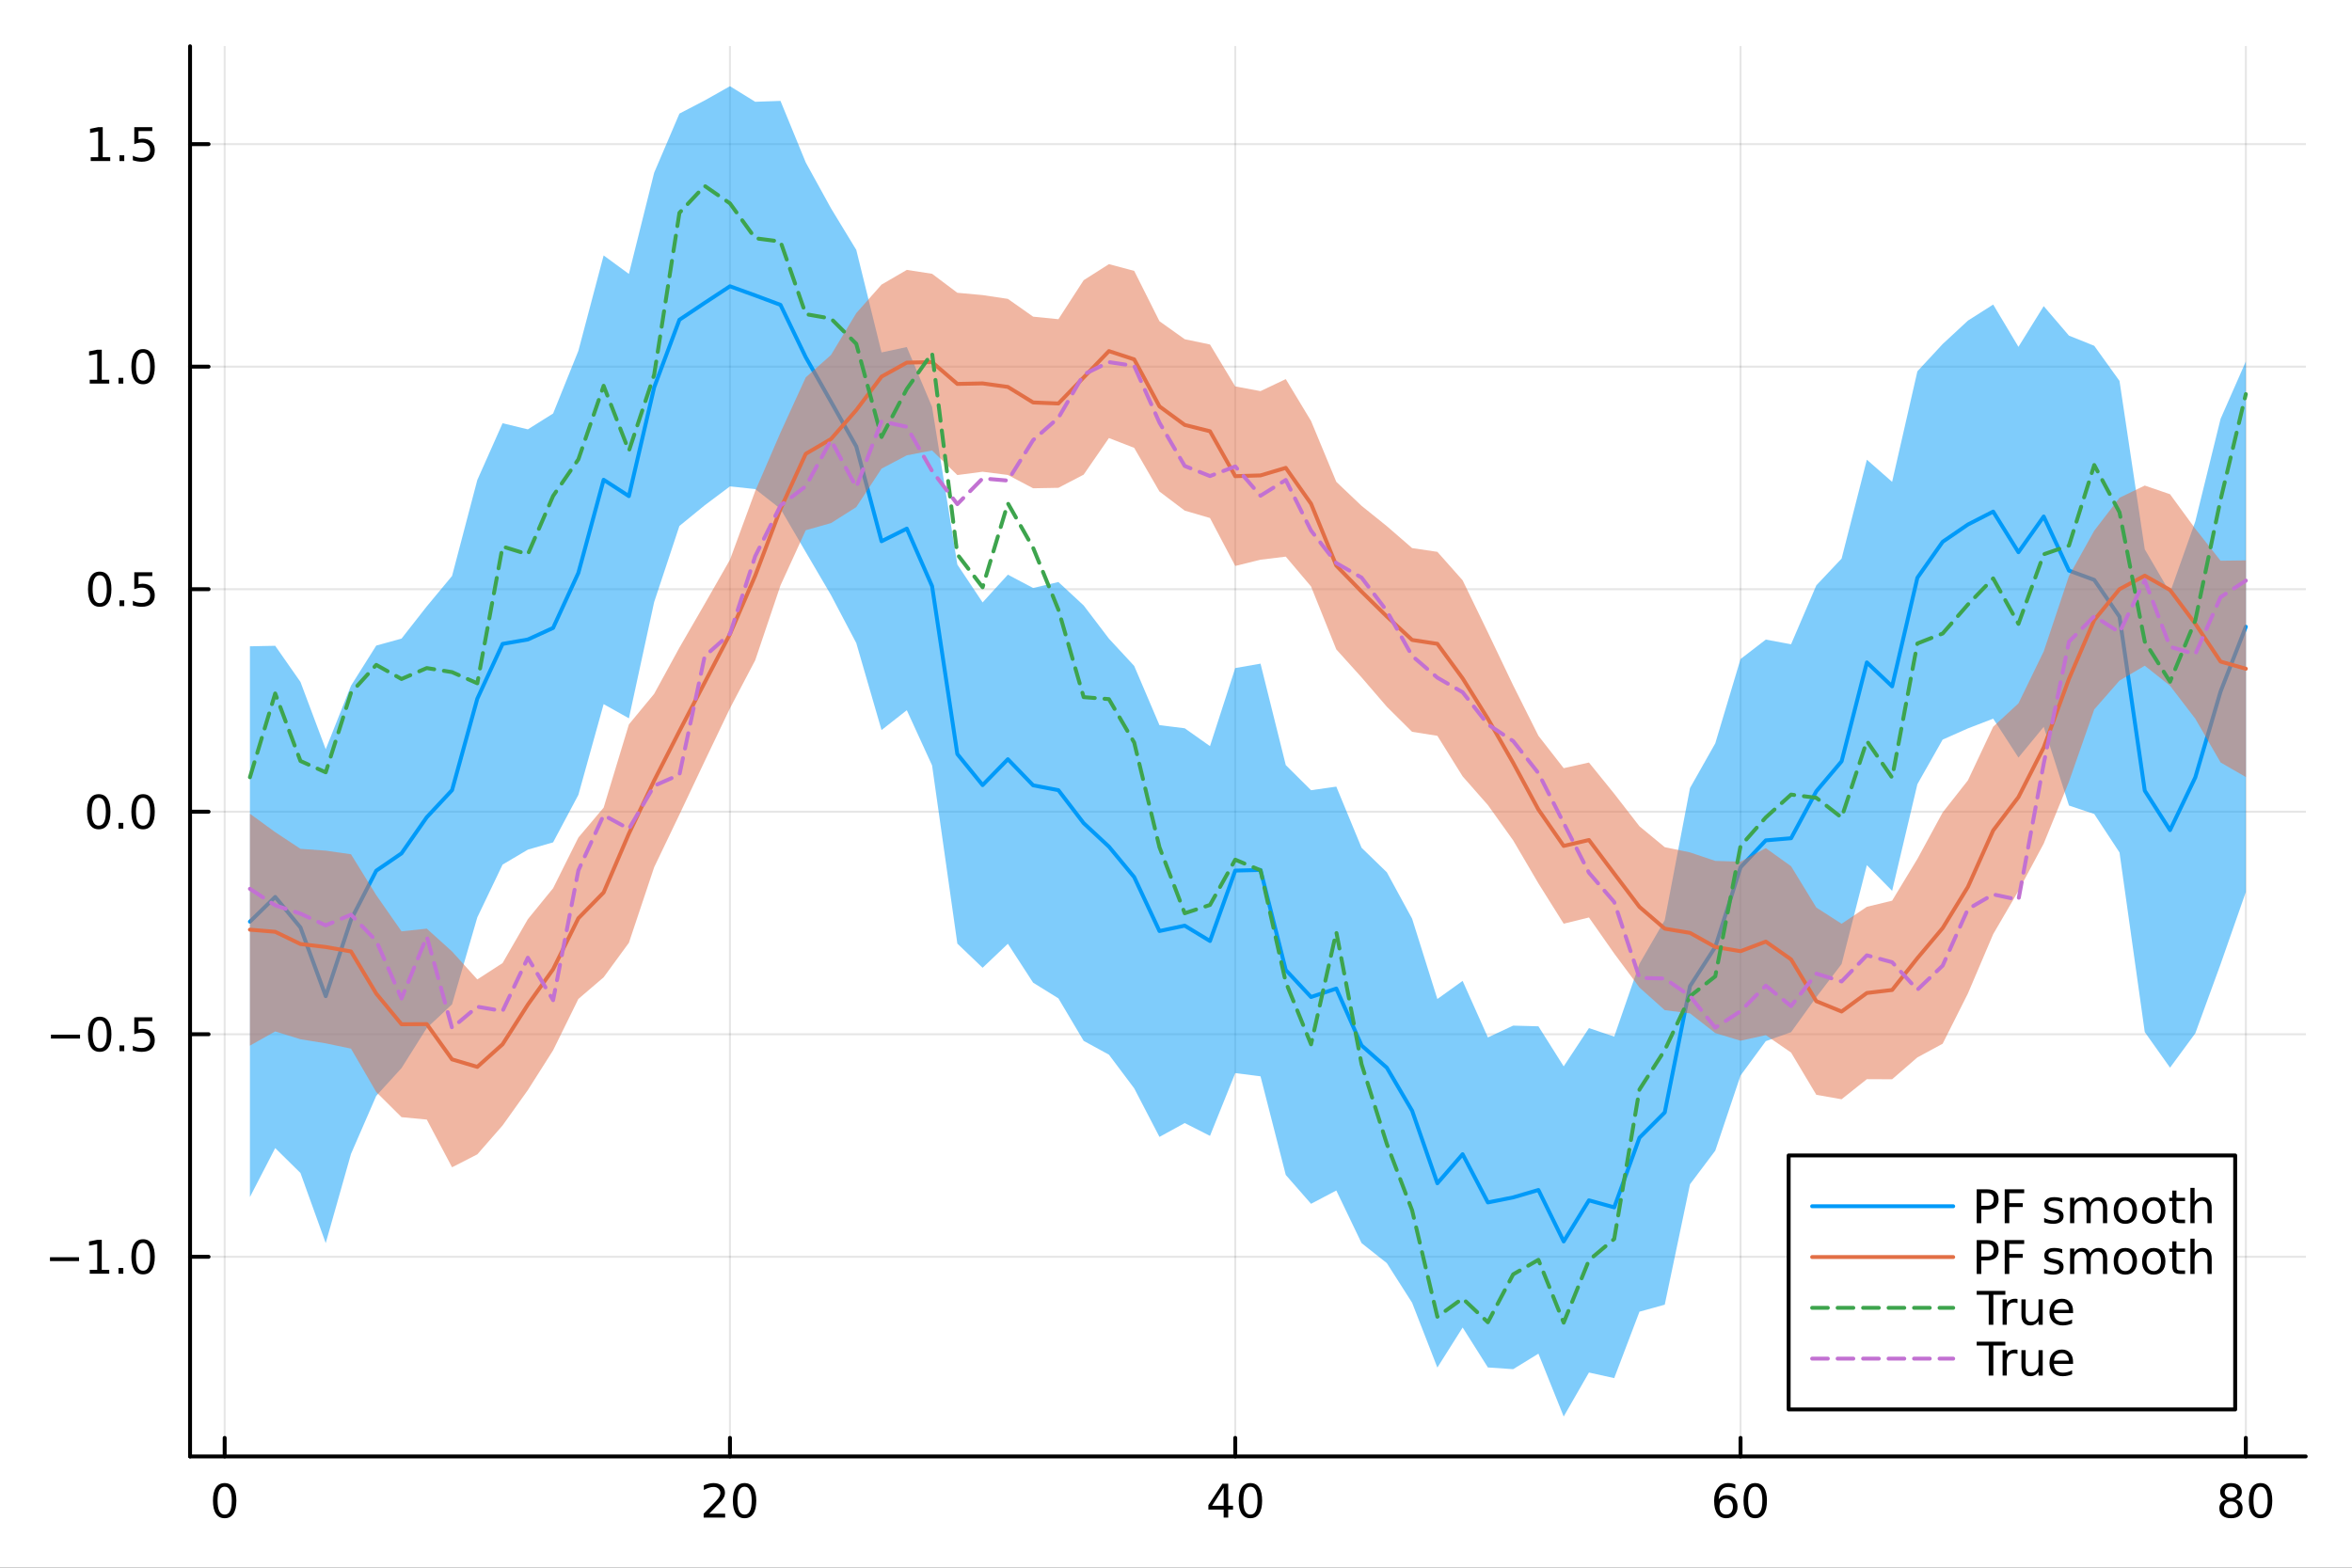 <?xml version="1.0" encoding="utf-8"?>
<svg xmlns="http://www.w3.org/2000/svg" xmlns:xlink="http://www.w3.org/1999/xlink" width="600" height="400" viewBox="0 0 2400 1600">
<rect x="0" y="0" width="2400" height="1600" fill="#333333" stroke="none"/>
<defs>
  <clipPath id="clip840">
    <rect x="0" y="0" width="2400" height="1600"/>
  </clipPath>
</defs>
<path clip-path="url(#clip840)" d="M0 1600 L2400 1600 L2400 0 L0 0  Z" fill="#ffffff" fill-rule="evenodd" fill-opacity="1"/>
<defs>
  <clipPath id="clip841">
    <rect x="480" y="0" width="1681" height="1600"/>
  </clipPath>
</defs>
<path clip-path="url(#clip840)" d="M193.936 1486.45 L2352.76 1486.45 L2352.76 47.244 L193.936 47.244  Z" fill="#ffffff" fill-rule="evenodd" fill-opacity="1"/>
<defs>
  <clipPath id="clip842">
    <rect x="193" y="47" width="2160" height="1440"/>
  </clipPath>
</defs>
<polyline clip-path="url(#clip842)" style="stroke:#000000; stroke-linecap:round; stroke-linejoin:round; stroke-width:2; stroke-opacity:0.1; fill:none" points="229.255,1486.45 229.255,47.244 "/>
<polyline clip-path="url(#clip842)" style="stroke:#000000; stroke-linecap:round; stroke-linejoin:round; stroke-width:2; stroke-opacity:0.1; fill:none" points="744.855,1486.45 744.855,47.244 "/>
<polyline clip-path="url(#clip842)" style="stroke:#000000; stroke-linecap:round; stroke-linejoin:round; stroke-width:2; stroke-opacity:0.1; fill:none" points="1260.46,1486.45 1260.46,47.244 "/>
<polyline clip-path="url(#clip842)" style="stroke:#000000; stroke-linecap:round; stroke-linejoin:round; stroke-width:2; stroke-opacity:0.1; fill:none" points="1776.06,1486.45 1776.06,47.244 "/>
<polyline clip-path="url(#clip842)" style="stroke:#000000; stroke-linecap:round; stroke-linejoin:round; stroke-width:2; stroke-opacity:0.1; fill:none" points="2291.66,1486.45 2291.66,47.244 "/>
<polyline clip-path="url(#clip842)" style="stroke:#000000; stroke-linecap:round; stroke-linejoin:round; stroke-width:2; stroke-opacity:0.1; fill:none" points="193.936,1282.69 2352.76,1282.69 "/>
<polyline clip-path="url(#clip842)" style="stroke:#000000; stroke-linecap:round; stroke-linejoin:round; stroke-width:2; stroke-opacity:0.1; fill:none" points="193.936,1055.57 2352.76,1055.57 "/>
<polyline clip-path="url(#clip842)" style="stroke:#000000; stroke-linecap:round; stroke-linejoin:round; stroke-width:2; stroke-opacity:0.1; fill:none" points="193.936,828.451 2352.76,828.451 "/>
<polyline clip-path="url(#clip842)" style="stroke:#000000; stroke-linecap:round; stroke-linejoin:round; stroke-width:2; stroke-opacity:0.1; fill:none" points="193.936,601.334 2352.76,601.334 "/>
<polyline clip-path="url(#clip842)" style="stroke:#000000; stroke-linecap:round; stroke-linejoin:round; stroke-width:2; stroke-opacity:0.1; fill:none" points="193.936,374.217 2352.76,374.217 "/>
<polyline clip-path="url(#clip842)" style="stroke:#000000; stroke-linecap:round; stroke-linejoin:round; stroke-width:2; stroke-opacity:0.1; fill:none" points="193.936,147.1 2352.76,147.1 "/>
<polyline clip-path="url(#clip840)" style="stroke:#000000; stroke-linecap:round; stroke-linejoin:round; stroke-width:4; stroke-opacity:1; fill:none" points="193.936,1486.45 2352.76,1486.45 "/>
<polyline clip-path="url(#clip840)" style="stroke:#000000; stroke-linecap:round; stroke-linejoin:round; stroke-width:4; stroke-opacity:1; fill:none" points="229.255,1486.45 229.255,1467.55 "/>
<polyline clip-path="url(#clip840)" style="stroke:#000000; stroke-linecap:round; stroke-linejoin:round; stroke-width:4; stroke-opacity:1; fill:none" points="744.855,1486.45 744.855,1467.55 "/>
<polyline clip-path="url(#clip840)" style="stroke:#000000; stroke-linecap:round; stroke-linejoin:round; stroke-width:4; stroke-opacity:1; fill:none" points="1260.46,1486.45 1260.46,1467.55 "/>
<polyline clip-path="url(#clip840)" style="stroke:#000000; stroke-linecap:round; stroke-linejoin:round; stroke-width:4; stroke-opacity:1; fill:none" points="1776.06,1486.45 1776.06,1467.55 "/>
<polyline clip-path="url(#clip840)" style="stroke:#000000; stroke-linecap:round; stroke-linejoin:round; stroke-width:4; stroke-opacity:1; fill:none" points="2291.66,1486.45 2291.66,1467.55 "/>
<path clip-path="url(#clip840)" d="M229.255 1517.37 Q225.644 1517.37 223.815 1520.93 Q222.009 1524.47 222.009 1531.6 Q222.009 1538.71 223.815 1542.27 Q225.644 1545.82 229.255 1545.82 Q232.889 1545.82 234.694 1542.27 Q236.523 1538.71 236.523 1531.6 Q236.523 1524.47 234.694 1520.93 Q232.889 1517.37 229.255 1517.37 M229.255 1513.66 Q235.065 1513.66 238.12 1518.27 Q241.199 1522.85 241.199 1531.6 Q241.199 1540.33 238.12 1544.94 Q235.065 1549.52 229.255 1549.52 Q223.444 1549.52 220.366 1544.94 Q217.31 1540.33 217.31 1531.6 Q217.31 1522.85 220.366 1518.27 Q223.444 1513.66 229.255 1513.66 Z" fill="#000000" fill-rule="nonzero" fill-opacity="1" /><path clip-path="url(#clip840)" d="M723.629 1544.91 L739.948 1544.91 L739.948 1548.85 L718.004 1548.85 L718.004 1544.91 Q720.666 1542.16 725.249 1537.53 Q729.855 1532.88 731.036 1531.53 Q733.281 1529.01 734.161 1527.27 Q735.064 1525.51 735.064 1523.82 Q735.064 1521.07 733.119 1519.33 Q731.198 1517.6 728.096 1517.6 Q725.897 1517.6 723.443 1518.36 Q721.013 1519.13 718.235 1520.68 L718.235 1515.95 Q721.059 1514.82 723.513 1514.24 Q725.967 1513.66 728.004 1513.66 Q733.374 1513.66 736.568 1516.35 Q739.763 1519.03 739.763 1523.52 Q739.763 1525.65 738.953 1527.57 Q738.166 1529.47 736.059 1532.07 Q735.48 1532.74 732.379 1535.95 Q729.277 1539.15 723.629 1544.91 Z" fill="#000000" fill-rule="nonzero" fill-opacity="1" /><path clip-path="url(#clip840)" d="M759.763 1517.37 Q756.152 1517.37 754.323 1520.93 Q752.517 1524.47 752.517 1531.6 Q752.517 1538.71 754.323 1542.27 Q756.152 1545.82 759.763 1545.82 Q763.397 1545.82 765.202 1542.27 Q767.031 1538.71 767.031 1531.6 Q767.031 1524.47 765.202 1520.93 Q763.397 1517.37 759.763 1517.37 M759.763 1513.66 Q765.573 1513.66 768.628 1518.27 Q771.707 1522.85 771.707 1531.6 Q771.707 1540.33 768.628 1544.94 Q765.573 1549.52 759.763 1549.52 Q753.952 1549.52 750.874 1544.94 Q747.818 1540.33 747.818 1531.6 Q747.818 1522.85 750.874 1518.27 Q753.952 1513.66 759.763 1513.66 Z" fill="#000000" fill-rule="nonzero" fill-opacity="1" /><path clip-path="url(#clip840)" d="M1248.63 1518.36 L1236.82 1536.81 L1248.63 1536.81 L1248.63 1518.36 M1247.4 1514.29 L1253.28 1514.29 L1253.28 1536.81 L1258.21 1536.81 L1258.21 1540.7 L1253.28 1540.7 L1253.28 1548.85 L1248.63 1548.85 L1248.63 1540.7 L1233.03 1540.7 L1233.03 1536.19 L1247.4 1514.29 Z" fill="#000000" fill-rule="nonzero" fill-opacity="1" /><path clip-path="url(#clip840)" d="M1275.94 1517.37 Q1272.33 1517.37 1270.5 1520.93 Q1268.7 1524.47 1268.7 1531.6 Q1268.7 1538.71 1270.5 1542.27 Q1272.33 1545.82 1275.94 1545.82 Q1279.58 1545.82 1281.38 1542.27 Q1283.21 1538.71 1283.21 1531.6 Q1283.21 1524.47 1281.38 1520.93 Q1279.58 1517.37 1275.94 1517.37 M1275.94 1513.66 Q1281.75 1513.66 1284.81 1518.27 Q1287.89 1522.85 1287.89 1531.6 Q1287.89 1540.33 1284.81 1544.94 Q1281.75 1549.52 1275.94 1549.52 Q1270.13 1549.52 1267.05 1544.94 Q1264 1540.33 1264 1531.6 Q1264 1522.85 1267.05 1518.27 Q1270.13 1513.66 1275.94 1513.66 Z" fill="#000000" fill-rule="nonzero" fill-opacity="1" /><path clip-path="url(#clip840)" d="M1761.46 1529.7 Q1758.31 1529.7 1756.46 1531.86 Q1754.63 1534.01 1754.63 1537.76 Q1754.63 1541.49 1756.46 1543.66 Q1758.31 1545.82 1761.46 1545.82 Q1764.61 1545.82 1766.44 1543.66 Q1768.29 1541.49 1768.29 1537.76 Q1768.29 1534.01 1766.44 1531.86 Q1764.61 1529.7 1761.46 1529.7 M1770.74 1515.05 L1770.74 1519.31 Q1768.98 1518.48 1767.18 1518.04 Q1765.4 1517.6 1763.64 1517.6 Q1759.01 1517.6 1756.55 1520.72 Q1754.12 1523.85 1753.78 1530.17 Q1755.14 1528.15 1757.2 1527.09 Q1759.26 1526 1761.74 1526 Q1766.95 1526 1769.96 1529.17 Q1772.99 1532.32 1772.99 1537.76 Q1772.99 1543.08 1769.84 1546.3 Q1766.69 1549.52 1761.46 1549.52 Q1755.47 1549.52 1752.3 1544.94 Q1749.12 1540.33 1749.12 1531.6 Q1749.12 1523.41 1753.01 1518.55 Q1756.9 1513.66 1763.45 1513.66 Q1765.21 1513.66 1766.99 1514.01 Q1768.8 1514.36 1770.74 1515.05 Z" fill="#000000" fill-rule="nonzero" fill-opacity="1" /><path clip-path="url(#clip840)" d="M1791.04 1517.37 Q1787.43 1517.37 1785.61 1520.93 Q1783.8 1524.47 1783.8 1531.6 Q1783.8 1538.71 1785.61 1542.27 Q1787.43 1545.82 1791.04 1545.82 Q1794.68 1545.82 1796.48 1542.27 Q1798.31 1538.71 1798.31 1531.6 Q1798.31 1524.47 1796.48 1520.93 Q1794.68 1517.37 1791.04 1517.37 M1791.04 1513.66 Q1796.86 1513.66 1799.91 1518.27 Q1802.99 1522.85 1802.99 1531.6 Q1802.99 1540.33 1799.91 1544.94 Q1796.86 1549.52 1791.04 1549.52 Q1785.23 1549.52 1782.16 1544.94 Q1779.1 1540.33 1779.1 1531.6 Q1779.1 1522.85 1782.16 1518.27 Q1785.23 1513.66 1791.04 1513.66 Z" fill="#000000" fill-rule="nonzero" fill-opacity="1" /><path clip-path="url(#clip840)" d="M2276.53 1532.44 Q2273.2 1532.44 2271.28 1534.22 Q2269.38 1536 2269.38 1539.13 Q2269.38 1542.25 2271.28 1544.03 Q2273.2 1545.82 2276.53 1545.82 Q2279.86 1545.82 2281.78 1544.03 Q2283.71 1542.23 2283.71 1539.13 Q2283.71 1536 2281.78 1534.22 Q2279.89 1532.44 2276.53 1532.44 M2271.85 1530.45 Q2268.84 1529.7 2267.16 1527.64 Q2265.49 1525.58 2265.49 1522.62 Q2265.49 1518.48 2268.43 1516.07 Q2271.39 1513.66 2276.53 1513.66 Q2281.69 1513.66 2284.63 1516.07 Q2287.57 1518.48 2287.57 1522.62 Q2287.57 1525.58 2285.88 1527.64 Q2284.22 1529.7 2281.23 1530.45 Q2284.61 1531.23 2286.48 1533.52 Q2288.38 1535.82 2288.38 1539.13 Q2288.38 1544.15 2285.3 1546.83 Q2282.25 1549.52 2276.53 1549.52 Q2270.81 1549.52 2267.73 1546.83 Q2264.68 1544.15 2264.68 1539.13 Q2264.68 1535.82 2266.58 1533.52 Q2268.47 1531.23 2271.85 1530.45 M2270.14 1523.06 Q2270.14 1525.75 2271.81 1527.25 Q2273.5 1528.76 2276.53 1528.76 Q2279.54 1528.76 2281.23 1527.25 Q2282.94 1525.75 2282.94 1523.06 Q2282.94 1520.38 2281.23 1518.87 Q2279.54 1517.37 2276.53 1517.37 Q2273.5 1517.37 2271.81 1518.87 Q2270.14 1520.38 2270.14 1523.06 Z" fill="#000000" fill-rule="nonzero" fill-opacity="1" /><path clip-path="url(#clip840)" d="M2306.69 1517.37 Q2303.08 1517.37 2301.25 1520.93 Q2299.45 1524.47 2299.45 1531.6 Q2299.45 1538.71 2301.25 1542.27 Q2303.08 1545.82 2306.69 1545.82 Q2310.33 1545.82 2312.13 1542.27 Q2313.96 1538.71 2313.96 1531.6 Q2313.96 1524.47 2312.13 1520.93 Q2310.33 1517.37 2306.69 1517.37 M2306.69 1513.66 Q2312.5 1513.66 2315.56 1518.27 Q2318.64 1522.85 2318.64 1531.6 Q2318.64 1540.33 2315.56 1544.94 Q2312.5 1549.52 2306.69 1549.52 Q2300.88 1549.52 2297.8 1544.94 Q2294.75 1540.33 2294.75 1531.6 Q2294.75 1522.85 2297.8 1518.27 Q2300.88 1513.66 2306.69 1513.66 Z" fill="#000000" fill-rule="nonzero" fill-opacity="1" /><polyline clip-path="url(#clip840)" style="stroke:#000000; stroke-linecap:round; stroke-linejoin:round; stroke-width:4; stroke-opacity:1; fill:none" points="193.936,1486.45 193.936,47.244 "/>
<polyline clip-path="url(#clip840)" style="stroke:#000000; stroke-linecap:round; stroke-linejoin:round; stroke-width:4; stroke-opacity:1; fill:none" points="193.936,1282.69 212.834,1282.69 "/>
<polyline clip-path="url(#clip840)" style="stroke:#000000; stroke-linecap:round; stroke-linejoin:round; stroke-width:4; stroke-opacity:1; fill:none" points="193.936,1055.57 212.834,1055.57 "/>
<polyline clip-path="url(#clip840)" style="stroke:#000000; stroke-linecap:round; stroke-linejoin:round; stroke-width:4; stroke-opacity:1; fill:none" points="193.936,828.451 212.834,828.451 "/>
<polyline clip-path="url(#clip840)" style="stroke:#000000; stroke-linecap:round; stroke-linejoin:round; stroke-width:4; stroke-opacity:1; fill:none" points="193.936,601.334 212.834,601.334 "/>
<polyline clip-path="url(#clip840)" style="stroke:#000000; stroke-linecap:round; stroke-linejoin:round; stroke-width:4; stroke-opacity:1; fill:none" points="193.936,374.217 212.834,374.217 "/>
<polyline clip-path="url(#clip840)" style="stroke:#000000; stroke-linecap:round; stroke-linejoin:round; stroke-width:4; stroke-opacity:1; fill:none" points="193.936,147.1 212.834,147.1 "/>
<path clip-path="url(#clip840)" d="M50.992 1283.14 L80.668 1283.14 L80.668 1287.07 L50.992 1287.07 L50.992 1283.14 Z" fill="#000000" fill-rule="nonzero" fill-opacity="1" /><path clip-path="url(#clip840)" d="M91.571 1296.03 L99.21 1296.03 L99.21 1269.66 L90.899 1271.33 L90.899 1267.07 L99.163 1265.41 L103.839 1265.41 L103.839 1296.03 L111.478 1296.03 L111.478 1299.97 L91.571 1299.97 L91.571 1296.03 Z" fill="#000000" fill-rule="nonzero" fill-opacity="1" /><path clip-path="url(#clip840)" d="M120.922 1294.09 L125.807 1294.09 L125.807 1299.97 L120.922 1299.97 L120.922 1294.09 Z" fill="#000000" fill-rule="nonzero" fill-opacity="1" /><path clip-path="url(#clip840)" d="M145.992 1268.48 Q142.381 1268.48 140.552 1272.05 Q138.746 1275.59 138.746 1282.72 Q138.746 1289.83 140.552 1293.39 Q142.381 1296.93 145.992 1296.93 Q149.626 1296.93 151.431 1293.39 Q153.26 1289.83 153.26 1282.72 Q153.26 1275.59 151.431 1272.05 Q149.626 1268.48 145.992 1268.48 M145.992 1264.78 Q151.802 1264.78 154.857 1269.39 Q157.936 1273.97 157.936 1282.72 Q157.936 1291.45 154.857 1296.05 Q151.802 1300.64 145.992 1300.64 Q140.181 1300.64 137.103 1296.05 Q134.047 1291.45 134.047 1282.72 Q134.047 1273.97 137.103 1269.39 Q140.181 1264.78 145.992 1264.78 Z" fill="#000000" fill-rule="nonzero" fill-opacity="1" /><path clip-path="url(#clip840)" d="M51.987 1056.02 L81.663 1056.02 L81.663 1059.96 L51.987 1059.96 L51.987 1056.02 Z" fill="#000000" fill-rule="nonzero" fill-opacity="1" /><path clip-path="url(#clip840)" d="M101.756 1041.37 Q98.145 1041.37 96.316 1044.93 Q94.51 1048.47 94.51 1055.6 Q94.51 1062.71 96.316 1066.27 Q98.145 1069.82 101.756 1069.82 Q105.39 1069.82 107.196 1066.27 Q109.024 1062.71 109.024 1055.6 Q109.024 1048.47 107.196 1044.93 Q105.39 1041.37 101.756 1041.37 M101.756 1037.66 Q107.566 1037.66 110.621 1042.27 Q113.7 1046.85 113.7 1055.6 Q113.7 1064.33 110.621 1068.94 Q107.566 1073.52 101.756 1073.52 Q95.946 1073.52 92.867 1068.94 Q89.811 1064.33 89.811 1055.6 Q89.811 1046.85 92.867 1042.27 Q95.946 1037.66 101.756 1037.66 Z" fill="#000000" fill-rule="nonzero" fill-opacity="1" /><path clip-path="url(#clip840)" d="M121.918 1066.97 L126.802 1066.97 L126.802 1072.85 L121.918 1072.85 L121.918 1066.97 Z" fill="#000000" fill-rule="nonzero" fill-opacity="1" /><path clip-path="url(#clip840)" d="M137.033 1038.29 L155.39 1038.29 L155.39 1042.22 L141.316 1042.22 L141.316 1050.7 Q142.334 1050.35 143.353 1050.19 Q144.371 1050 145.39 1050 Q151.177 1050 154.556 1053.17 Q157.936 1056.34 157.936 1061.76 Q157.936 1067.34 154.464 1070.44 Q150.992 1073.52 144.672 1073.52 Q142.496 1073.52 140.228 1073.15 Q137.982 1072.78 135.575 1072.04 L135.575 1067.34 Q137.658 1068.47 139.881 1069.03 Q142.103 1069.58 144.58 1069.58 Q148.584 1069.58 150.922 1067.48 Q153.26 1065.37 153.26 1061.76 Q153.26 1058.15 150.922 1056.04 Q148.584 1053.94 144.58 1053.94 Q142.705 1053.94 140.83 1054.35 Q138.978 1054.77 137.033 1055.65 L137.033 1038.29 Z" fill="#000000" fill-rule="nonzero" fill-opacity="1" /><path clip-path="url(#clip840)" d="M100.76 814.25 Q97.149 814.25 95.321 817.815 Q93.515 821.357 93.515 828.486 Q93.515 835.593 95.321 839.157 Q97.149 842.699 100.76 842.699 Q104.395 842.699 106.2 839.157 Q108.029 835.593 108.029 828.486 Q108.029 821.357 106.2 817.815 Q104.395 814.25 100.76 814.25 M100.76 810.546 Q106.571 810.546 109.626 815.153 Q112.705 819.736 112.705 828.486 Q112.705 837.213 109.626 841.819 Q106.571 846.403 100.76 846.403 Q94.95 846.403 91.871 841.819 Q88.816 837.213 88.816 828.486 Q88.816 819.736 91.871 815.153 Q94.95 810.546 100.76 810.546 Z" fill="#000000" fill-rule="nonzero" fill-opacity="1" /><path clip-path="url(#clip840)" d="M120.922 839.852 L125.807 839.852 L125.807 845.731 L120.922 845.731 L120.922 839.852 Z" fill="#000000" fill-rule="nonzero" fill-opacity="1" /><path clip-path="url(#clip840)" d="M145.992 814.25 Q142.381 814.25 140.552 817.815 Q138.746 821.357 138.746 828.486 Q138.746 835.593 140.552 839.157 Q142.381 842.699 145.992 842.699 Q149.626 842.699 151.431 839.157 Q153.26 835.593 153.26 828.486 Q153.26 821.357 151.431 817.815 Q149.626 814.25 145.992 814.25 M145.992 810.546 Q151.802 810.546 154.857 815.153 Q157.936 819.736 157.936 828.486 Q157.936 837.213 154.857 841.819 Q151.802 846.403 145.992 846.403 Q140.181 846.403 137.103 841.819 Q134.047 837.213 134.047 828.486 Q134.047 819.736 137.103 815.153 Q140.181 810.546 145.992 810.546 Z" fill="#000000" fill-rule="nonzero" fill-opacity="1" /><path clip-path="url(#clip840)" d="M101.756 587.133 Q98.145 587.133 96.316 590.698 Q94.51 594.239 94.51 601.369 Q94.51 608.476 96.316 612.04 Q98.145 615.582 101.756 615.582 Q105.39 615.582 107.196 612.04 Q109.024 608.476 109.024 601.369 Q109.024 594.239 107.196 590.698 Q105.39 587.133 101.756 587.133 M101.756 583.429 Q107.566 583.429 110.621 588.036 Q113.7 592.619 113.7 601.369 Q113.7 610.096 110.621 614.702 Q107.566 619.286 101.756 619.286 Q95.946 619.286 92.867 614.702 Q89.811 610.096 89.811 601.369 Q89.811 592.619 92.867 588.036 Q95.946 583.429 101.756 583.429 Z" fill="#000000" fill-rule="nonzero" fill-opacity="1" /><path clip-path="url(#clip840)" d="M121.918 612.735 L126.802 612.735 L126.802 618.614 L121.918 618.614 L121.918 612.735 Z" fill="#000000" fill-rule="nonzero" fill-opacity="1" /><path clip-path="url(#clip840)" d="M137.033 584.054 L155.39 584.054 L155.39 587.99 L141.316 587.99 L141.316 596.462 Q142.334 596.114 143.353 595.952 Q144.371 595.767 145.39 595.767 Q151.177 595.767 154.556 598.939 Q157.936 602.11 157.936 607.526 Q157.936 613.105 154.464 616.207 Q150.992 619.286 144.672 619.286 Q142.496 619.286 140.228 618.915 Q137.982 618.545 135.575 617.804 L135.575 613.105 Q137.658 614.239 139.881 614.795 Q142.103 615.35 144.58 615.35 Q148.584 615.35 150.922 613.244 Q153.26 611.138 153.26 607.526 Q153.26 603.915 150.922 601.809 Q148.584 599.702 144.58 599.702 Q142.705 599.702 140.83 600.119 Q138.978 600.536 137.033 601.415 L137.033 584.054 Z" fill="#000000" fill-rule="nonzero" fill-opacity="1" /><path clip-path="url(#clip840)" d="M91.571 387.562 L99.21 387.562 L99.21 361.196 L90.899 362.863 L90.899 358.604 L99.163 356.937 L103.839 356.937 L103.839 387.562 L111.478 387.562 L111.478 391.497 L91.571 391.497 L91.571 387.562 Z" fill="#000000" fill-rule="nonzero" fill-opacity="1" /><path clip-path="url(#clip840)" d="M120.922 385.618 L125.807 385.618 L125.807 391.497 L120.922 391.497 L120.922 385.618 Z" fill="#000000" fill-rule="nonzero" fill-opacity="1" /><path clip-path="url(#clip840)" d="M145.992 360.016 Q142.381 360.016 140.552 363.581 Q138.746 367.122 138.746 374.252 Q138.746 381.358 140.552 384.923 Q142.381 388.465 145.992 388.465 Q149.626 388.465 151.431 384.923 Q153.26 381.358 153.26 374.252 Q153.26 367.122 151.431 363.581 Q149.626 360.016 145.992 360.016 M145.992 356.312 Q151.802 356.312 154.857 360.919 Q157.936 365.502 157.936 374.252 Q157.936 382.979 154.857 387.585 Q151.802 392.169 145.992 392.169 Q140.181 392.169 137.103 387.585 Q134.047 382.979 134.047 374.252 Q134.047 365.502 137.103 360.919 Q140.181 356.312 145.992 356.312 Z" fill="#000000" fill-rule="nonzero" fill-opacity="1" /><path clip-path="url(#clip840)" d="M92.566 160.445 L100.205 160.445 L100.205 134.079 L91.895 135.746 L91.895 131.487 L100.159 129.82 L104.834 129.82 L104.834 160.445 L112.473 160.445 L112.473 164.38 L92.566 164.38 L92.566 160.445 Z" fill="#000000" fill-rule="nonzero" fill-opacity="1" /><path clip-path="url(#clip840)" d="M121.918 158.501 L126.802 158.501 L126.802 164.38 L121.918 164.38 L121.918 158.501 Z" fill="#000000" fill-rule="nonzero" fill-opacity="1" /><path clip-path="url(#clip840)" d="M137.033 129.82 L155.39 129.82 L155.39 133.755 L141.316 133.755 L141.316 142.227 Q142.334 141.88 143.353 141.718 Q144.371 141.533 145.39 141.533 Q151.177 141.533 154.556 144.704 Q157.936 147.876 157.936 153.292 Q157.936 158.871 154.464 161.973 Q150.992 165.051 144.672 165.051 Q142.496 165.051 140.228 164.681 Q137.982 164.311 135.575 163.57 L135.575 158.871 Q137.658 160.005 139.881 160.561 Q142.103 161.116 144.58 161.116 Q148.584 161.116 150.922 159.01 Q153.26 156.903 153.26 153.292 Q153.26 149.681 150.922 147.575 Q148.584 145.468 144.58 145.468 Q142.705 145.468 140.83 145.885 Q138.978 146.302 137.033 147.181 L137.033 129.82 Z" fill="#000000" fill-rule="nonzero" fill-opacity="1" /><path clip-path="url(#clip842)" d="M255.035 1221.69 L280.815 1171.75 L306.595 1197.16 L332.375 1268.74 L358.155 1177.69 L383.935 1118.42 L409.715 1090.12 L435.495 1049.22 L461.275 1025.04 L487.055 936.276 L512.835 882.409 L538.615 867.152 L564.395 859.715 L590.175 811.263 L615.955 718.637 L641.735 733.126 L667.515 614.452 L693.295 536.777 L719.075 515.732 L744.855 496.394 L770.635 499.157 L796.415 519.323 L822.195 563.39 L847.975 607.385 L873.755 656.316 L899.535 745.101 L925.316 724.844 L951.096 781.194 L976.876 963.029 L1002.66 987.724 L1028.44 963.22 L1054.22 1002.94 L1080 1018.93 L1105.78 1062.33 L1131.56 1076.41 L1157.34 1110.75 L1183.12 1160.34 L1208.9 1146.21 L1234.68 1159.28 L1260.46 1095.22 L1286.24 1098.48 L1312.02 1199.18 L1337.8 1228.61 L1363.58 1215.04 L1389.36 1268.74 L1415.14 1289.15 L1440.92 1329.59 L1466.7 1395.76 L1492.48 1354.87 L1518.26 1395.64 L1544.04 1397.4 L1569.82 1381.56 L1595.6 1445.72 L1621.38 1400.81 L1647.16 1406.52 L1672.94 1338.71 L1698.72 1331.57 L1724.5 1208.64 L1750.28 1174.39 L1776.06 1097.69 L1801.84 1062.59 L1827.62 1053.47 L1853.4 1017.69 L1879.18 983.92 L1904.96 882.959 L1930.74 909.203 L1956.52 800.354 L1982.3 754.836 L2008.08 743.42 L2033.86 733.477 L2059.64 773.199 L2085.42 741.83 L2111.2 822.136 L2136.98 830.791 L2162.76 870.033 L2188.54 1053.34 L2214.32 1089.67 L2240.1 1054.62 L2265.88 984.079 L2291.66 910.428 L2291.66 368.899 L2265.88 427.528 L2240.1 532.194 L2214.32 604.795 L2188.54 560.597 L2162.76 388.78 L2136.98 352.907 L2111.2 342.571 L2085.42 312.442 L2059.64 353.992 L2033.86 310.826 L2008.08 327.229 L1982.3 351.127 L1956.52 378.969 L1930.74 491.792 L1904.96 469.166 L1879.18 570.085 L1853.4 597.421 L1827.62 657.547 L1801.84 652.765 L1776.06 672.625 L1750.28 758.664 L1724.5 804.286 L1698.72 939.109 L1672.94 983.568 L1647.16 1057.96 L1621.38 1049.3 L1595.6 1088.35 L1569.82 1047.46 L1544.04 1046.76 L1518.26 1058.81 L1492.48 1001.11 L1466.7 1019.61 L1440.92 937.608 L1415.14 890.282 L1389.36 865.232 L1363.58 802.843 L1337.8 806.495 L1312.02 780.867 L1286.24 677.328 L1260.46 681.829 L1234.68 761.496 L1208.9 743.282 L1183.12 740.092 L1157.34 679.65 L1131.56 651.804 L1105.78 617.925 L1080 594.006 L1054.22 600.114 L1028.44 586.514 L1002.66 614.846 L976.876 576.171 L951.096 415.311 L925.316 354.184 L899.535 359.706 L873.755 255.035 L847.975 212.635 L822.195 165.821 L796.415 102.972 L770.635 103.882 L744.855 87.976 L719.075 102.512 L693.295 115.928 L667.515 176.267 L641.735 279.571 L615.955 260.699 L590.175 358.073 L564.395 422.033 L538.615 438.214 L512.835 431.948 L487.055 489.885 L461.275 587.825 L435.495 618.869 L409.715 651.763 L383.935 658.875 L358.155 699.844 L332.375 764.675 L306.595 696.005 L280.815 659.092 L255.035 659.62  Z" fill="#009af9" fill-rule="evenodd" fill-opacity="0.5"/>
<polyline clip-path="url(#clip842)" style="stroke:#009af9; stroke-linecap:round; stroke-linejoin:round; stroke-width:4; stroke-opacity:1; fill:none" points="255.035,940.657 280.815,915.422 306.595,946.584 332.375,1016.71 358.155,938.768 383.935,888.648 409.715,870.942 435.495,834.044 461.275,806.433 487.055,713.08 512.835,657.178 538.615,652.683 564.395,640.874 590.175,584.668 615.955,489.668 641.735,506.349 667.515,395.359 693.295,326.352 719.075,309.122 744.855,292.185 770.635,301.52 796.415,311.147 822.195,364.605 847.975,410.01 873.755,455.675 899.535,552.404 925.316,539.514 951.096,598.252 976.876,769.6 1002.66,801.285 1028.44,774.867 1054.22,801.526 1080,806.467 1105.78,840.129 1131.56,864.107 1157.34,895.201 1183.12,950.215 1208.9,944.748 1234.68,960.387 1260.46,888.526 1286.24,887.905 1312.02,990.025 1337.8,1017.55 1363.58,1008.94 1389.36,1066.99 1415.14,1089.72 1440.92,1133.6 1466.7,1207.68 1492.48,1177.99 1518.26,1227.22 1544.04,1222.08 1569.82,1214.51 1595.6,1267.03 1621.38,1225.06 1647.16,1232.24 1672.94,1161.14 1698.72,1135.34 1724.5,1006.46 1750.28,966.529 1776.06,885.158 1801.84,857.678 1827.62,855.509 1853.4,807.556 1879.18,777.003 1904.96,676.063 1930.74,700.497 1956.52,589.661 1982.3,552.981 2008.08,535.324 2033.86,522.151 2059.64,563.596 2085.42,527.136 2111.2,582.354 2136.98,591.849 2162.76,629.406 2188.54,806.969 2214.32,847.232 2240.1,793.406 2265.88,705.804 2291.66,639.663 "/>
<path clip-path="url(#clip842)" d="M255.035 1067.17 L280.815 1052.7 L306.595 1060.66 L332.375 1064.85 L358.155 1070.25 L383.935 1114.58 L409.715 1140.19 L435.495 1142.65 L461.275 1191.34 L487.055 1178.15 L512.835 1148.65 L538.615 1112.56 L564.395 1071.94 L590.175 1019.54 L615.955 997.444 L641.735 962.227 L667.515 885.114 L693.295 831.34 L719.075 776.844 L744.855 722.917 L770.635 673.842 L796.415 597.5 L822.195 541.156 L847.975 533.874 L873.755 517.545 L899.535 478.298 L925.316 464.711 L951.096 459.753 L976.876 484.855 L1002.66 481.464 L1028.44 484.769 L1054.22 498.337 L1080 497.868 L1105.78 484.424 L1131.56 447.072 L1157.34 457.096 L1183.12 501.657 L1208.9 521.149 L1234.68 528.677 L1260.46 577.616 L1286.24 571.246 L1312.02 568.098 L1337.8 598.576 L1363.58 662.796 L1389.36 691.364 L1415.14 721.301 L1440.92 746.902 L1466.7 750.968 L1492.48 792.372 L1518.26 821.677 L1544.04 857.683 L1569.82 901.616 L1595.6 942.731 L1621.38 936.387 L1647.16 973.174 L1672.94 1007.9 L1698.72 1030.97 L1724.5 1034.27 L1750.28 1054.37 L1776.06 1062.16 L1801.84 1056.46 L1827.62 1074.25 L1853.4 1117.39 L1879.18 1121.91 L1904.96 1101.4 L1930.74 1101.52 L1956.52 1079.19 L1982.3 1065.24 L2008.08 1013.94 L2033.86 953.414 L2059.64 909.197 L2085.42 860.984 L2111.2 797.76 L2136.98 724.057 L2162.76 694.63 L2188.54 679.438 L2214.32 699.888 L2240.1 733.534 L2265.88 778.145 L2291.66 793.059 L2291.66 571.95 L2265.88 572.261 L2240.1 539.663 L2214.32 504.424 L2188.54 495.559 L2162.76 508.009 L2136.98 541.652 L2111.2 587.894 L2085.42 664.857 L2059.64 717.872 L2033.86 741.72 L2008.08 796.426 L1982.3 829.212 L1956.52 876.635 L1930.74 919.238 L1904.96 925.499 L1879.18 942.809 L1853.4 926.263 L1827.62 884.064 L1801.84 865.592 L1776.06 879.439 L1750.28 878.643 L1724.5 869.97 L1698.72 864.629 L1672.94 843.335 L1647.16 810.08 L1621.38 778.245 L1595.6 784.01 L1569.82 750.937 L1544.04 699.472 L1518.26 645.47 L1492.48 592.262 L1466.7 563.207 L1440.92 559.384 L1415.14 537.007 L1389.36 516.253 L1363.58 491.765 L1337.8 429.646 L1312.02 386.924 L1286.24 399.169 L1260.46 394.386 L1234.68 351.598 L1208.9 346.209 L1183.12 327.838 L1157.34 276.458 L1131.56 269.58 L1105.78 285.982 L1080 325.774 L1054.22 323.183 L1028.44 305.038 L1002.66 301.171 L976.876 298.808 L951.096 279.426 L925.316 275.457 L899.535 290.47 L873.755 319.572 L847.975 362.234 L822.195 385.171 L796.415 441.509 L770.635 501.131 L744.855 571.287 L719.075 616.36 L693.295 660.98 L667.515 708.113 L641.735 739.349 L615.955 824.277 L590.175 854.806 L564.395 906.523 L538.615 938.145 L512.835 982.916 L487.055 999.61 L461.275 971.074 L435.495 947.789 L409.715 950.526 L383.935 913.594 L358.155 871.862 L332.375 868.185 L306.595 866.315 L280.815 849.284 L255.035 830.508  Z" fill="#e26f46" fill-rule="evenodd" fill-opacity="0.5"/>
<polyline clip-path="url(#clip842)" style="stroke:#e26f46; stroke-linecap:round; stroke-linejoin:round; stroke-width:4; stroke-opacity:1; fill:none" points="255.035,948.838 280.815,950.992 306.595,963.489 332.375,966.516 358.155,971.056 383.935,1014.09 409.715,1045.36 435.495,1045.22 461.275,1081.21 487.055,1088.88 512.835,1065.78 538.615,1025.35 564.395,989.233 590.175,937.172 615.955,910.86 641.735,850.788 667.515,796.614 693.295,746.16 719.075,696.602 744.855,647.102 770.635,587.487 796.415,519.504 822.195,463.164 847.975,448.054 873.755,418.558 899.535,384.384 925.316,370.084 951.096,369.59 976.876,391.831 1002.66,391.317 1028.44,394.904 1054.22,410.76 1080,411.821 1105.78,385.203 1131.56,358.326 1157.34,366.777 1183.12,414.748 1208.9,433.679 1234.68,440.137 1260.46,486.001 1286.24,485.207 1312.02,477.511 1337.8,514.111 1363.58,577.28 1389.36,603.809 1415.14,629.154 1440.92,653.143 1466.7,657.087 1492.48,692.317 1518.26,733.574 1544.04,778.578 1569.82,826.277 1595.6,863.371 1621.38,857.316 1647.16,891.627 1672.94,925.618 1698.72,947.799 1724.5,952.12 1750.28,966.505 1776.06,970.797 1801.84,961.026 1827.62,979.156 1853.4,1021.83 1879.18,1032.36 1904.96,1013.45 1930.74,1010.38 1956.52,977.91 1982.3,947.228 2008.08,905.185 2033.86,847.567 2059.64,813.534 2085.42,762.92 2111.2,692.827 2136.98,632.855 2162.76,601.319 2188.54,587.498 2214.32,602.156 2240.1,636.598 2265.88,675.203 2291.66,682.504 "/>
<polyline clip-path="url(#clip842)" style="stroke:#3da44d; stroke-linecap:round; stroke-linejoin:round; stroke-width:4; stroke-opacity:1; fill:none" stroke-dasharray="16, 10" points="255.035,793.284 280.815,707.754 306.595,776.681 332.375,788.228 358.155,707.076 383.935,678.592 409.715,692.983 435.495,681.833 461.275,685.98 487.055,697.384 512.835,557.769 538.615,565.759 564.395,506.178 590.175,468.819 615.955,393.751 641.735,460.154 667.515,382.448 693.295,217.208 719.075,189.733 744.855,207.548 770.635,243.158 796.415,246.524 822.195,320.617 847.975,325.143 873.755,350.911 899.535,446 925.316,397.014 951.096,360.356 976.876,565.815 1002.66,599.377 1028.44,513.656 1054.22,559.115 1080,622.254 1105.78,711.504 1131.56,713.548 1157.34,757.858 1183.12,864.675 1208.9,932.075 1234.68,923.61 1260.46,877.4 1286.24,888.213 1312.02,1002.48 1337.8,1065.88 1363.58,951.231 1389.36,1086.15 1415.14,1167.55 1440.92,1235.26 1466.7,1343.88 1492.48,1325.21 1518.26,1349.52 1544.04,1300.62 1569.82,1285.78 1595.6,1349.93 1621.38,1286.21 1647.16,1264.5 1672.94,1111.94 1698.72,1071.79 1724.5,1016.81 1750.28,996.481 1776.06,863.469 1801.84,834.247 1827.62,810.968 1853.4,814.265 1879.18,834.393 1904.96,756.253 1930.74,793.66 1956.52,656.731 1982.3,646.573 2008.08,616.98 2033.86,590.321 2059.64,636.714 2085.42,565.733 2111.2,556.783 2136.98,474.616 2162.76,522.881 2188.54,654.843 2214.32,695.783 2240.1,633.19 2265.88,510.024 2291.66,402.236 "/>
<polyline clip-path="url(#clip842)" style="stroke:#c271d2; stroke-linecap:round; stroke-linejoin:round; stroke-width:4; stroke-opacity:1; fill:none" stroke-dasharray="16, 10" points="255.035,907.147 280.815,923.975 306.595,932.446 332.375,944.438 358.155,933.534 383.935,960.214 409.715,1019.11 435.495,955.899 461.275,1049.13 487.055,1027.44 512.835,1031.86 538.615,977.45 564.395,1020.8 590.175,888.334 615.955,831.927 641.735,845.996 667.515,802.004 693.295,790.64 719.075,669.789 744.855,646.883 770.635,567.62 796.415,516.002 822.195,496.271 847.975,449.231 873.755,497.217 899.535,429.899 925.316,435.614 951.096,480.735 976.876,514.543 1002.66,488.264 1028.44,490.493 1054.22,449.161 1080,426.379 1105.78,382.258 1131.56,369.574 1157.34,373.438 1183.12,431.352 1208.9,475.568 1234.68,485.88 1260.46,476.06 1286.24,505.945 1312.02,489.86 1337.8,541.502 1363.58,574.668 1389.36,589.516 1415.14,623.552 1440.92,669.394 1466.7,691.618 1492.48,706.514 1518.26,739.384 1544.04,756.328 1569.82,789.099 1595.6,839.982 1621.38,890.717 1647.16,920.633 1672.94,998.012 1698.72,998.67 1724.5,1016.59 1750.28,1048.88 1776.06,1032.04 1801.84,1005.96 1827.62,1026.84 1853.4,993.702 1879.18,1001.68 1904.96,975.004 1930.74,982.034 1956.52,1010.14 1982.3,985.523 2008.08,927.839 2033.86,912.818 2059.64,918.313 2085.42,779.417 2111.2,654.95 2136.98,628.894 2162.76,645.395 2188.54,592.229 2214.32,660.08 2240.1,667.62 2265.88,609.49 2291.66,592.584 "/>
<path clip-path="url(#clip840)" d="M1825.15 1438.47 L2280.8 1438.47 L2280.8 1179.27 L1825.15 1179.27  Z" fill="#ffffff" fill-rule="evenodd" fill-opacity="1"/>
<polyline clip-path="url(#clip840)" style="stroke:#000000; stroke-linecap:round; stroke-linejoin:round; stroke-width:4; stroke-opacity:1; fill:none" points="1825.15,1438.47 2280.8,1438.47 2280.8,1179.27 1825.15,1179.27 1825.15,1438.47 "/>
<polyline clip-path="url(#clip840)" style="stroke:#009af9; stroke-linecap:round; stroke-linejoin:round; stroke-width:4; stroke-opacity:1; fill:none" points="1849.13,1231.11 1993.05,1231.11 "/>
<path clip-path="url(#clip840)" d="M2021.72 1217.68 L2021.72 1230.66 L2027.6 1230.66 Q2030.86 1230.66 2032.64 1228.97 Q2034.43 1227.28 2034.43 1224.16 Q2034.43 1221.06 2032.64 1219.37 Q2030.86 1217.68 2027.6 1217.68 L2021.72 1217.68 M2017.04 1213.83 L2027.6 1213.83 Q2033.41 1213.83 2036.37 1216.47 Q2039.36 1219.09 2039.36 1224.16 Q2039.36 1229.27 2036.37 1231.89 Q2033.41 1234.51 2027.6 1234.51 L2021.72 1234.51 L2021.72 1248.39 L2017.04 1248.39 L2017.04 1213.83 Z" fill="#000000" fill-rule="nonzero" fill-opacity="1" /><path clip-path="url(#clip840)" d="M2045.63 1213.83 L2065.49 1213.83 L2065.49 1217.77 L2050.3 1217.77 L2050.3 1227.95 L2064.01 1227.95 L2064.01 1231.89 L2050.3 1231.89 L2050.3 1248.39 L2045.63 1248.39 L2045.63 1213.83 Z" fill="#000000" fill-rule="nonzero" fill-opacity="1" /><path clip-path="url(#clip840)" d="M2104.31 1223.23 L2104.31 1227.26 Q2102.5 1226.33 2100.56 1225.87 Q2098.61 1225.41 2096.53 1225.41 Q2093.36 1225.41 2091.76 1226.38 Q2090.19 1227.35 2090.19 1229.3 Q2090.19 1230.78 2091.32 1231.64 Q2092.46 1232.47 2095.88 1233.23 L2097.34 1233.56 Q2101.88 1234.53 2103.78 1236.31 Q2105.7 1238.07 2105.7 1241.24 Q2105.7 1244.85 2102.83 1246.96 Q2099.98 1249.07 2094.98 1249.07 Q2092.9 1249.07 2090.63 1248.65 Q2088.38 1248.26 2085.88 1247.45 L2085.88 1243.05 Q2088.24 1244.27 2090.54 1244.9 Q2092.83 1245.5 2095.07 1245.5 Q2098.08 1245.5 2099.7 1244.48 Q2101.32 1243.44 2101.32 1241.57 Q2101.32 1239.83 2100.14 1238.9 Q2098.99 1237.98 2095.03 1237.12 L2093.55 1236.77 Q2089.59 1235.94 2087.83 1234.23 Q2086.07 1232.49 2086.07 1229.48 Q2086.07 1225.83 2088.66 1223.83 Q2091.25 1221.84 2096.02 1221.84 Q2098.38 1221.84 2100.47 1222.19 Q2102.55 1222.54 2104.31 1223.23 Z" fill="#000000" fill-rule="nonzero" fill-opacity="1" /><path clip-path="url(#clip840)" d="M2132.67 1227.45 Q2134.26 1224.58 2136.48 1223.21 Q2138.71 1221.84 2141.72 1221.84 Q2145.77 1221.84 2147.97 1224.69 Q2150.17 1227.51 2150.17 1232.75 L2150.17 1248.39 L2145.88 1248.39 L2145.88 1232.89 Q2145.88 1229.16 2144.56 1227.35 Q2143.24 1225.55 2140.54 1225.55 Q2137.23 1225.55 2135.3 1227.75 Q2133.38 1229.95 2133.38 1233.74 L2133.38 1248.39 L2129.1 1248.39 L2129.1 1232.89 Q2129.1 1229.14 2127.78 1227.35 Q2126.46 1225.55 2123.71 1225.55 Q2120.44 1225.55 2118.52 1227.77 Q2116.6 1229.97 2116.6 1233.74 L2116.6 1248.39 L2112.32 1248.39 L2112.32 1222.47 L2116.6 1222.47 L2116.6 1226.5 Q2118.06 1224.11 2120.1 1222.98 Q2122.13 1221.84 2124.93 1221.84 Q2127.76 1221.84 2129.73 1223.28 Q2131.72 1224.71 2132.67 1227.45 Z" fill="#000000" fill-rule="nonzero" fill-opacity="1" /><path clip-path="url(#clip840)" d="M2168.71 1225.45 Q2165.28 1225.45 2163.29 1228.14 Q2161.3 1230.8 2161.3 1235.45 Q2161.3 1240.11 2163.27 1242.79 Q2165.26 1245.45 2168.71 1245.45 Q2172.11 1245.45 2174.1 1242.77 Q2176.09 1240.08 2176.09 1235.45 Q2176.09 1230.85 2174.1 1228.16 Q2172.11 1225.45 2168.71 1225.45 M2168.71 1221.84 Q2174.26 1221.84 2177.43 1225.45 Q2180.61 1229.07 2180.61 1235.45 Q2180.61 1241.82 2177.43 1245.45 Q2174.26 1249.07 2168.71 1249.07 Q2163.13 1249.07 2159.96 1245.45 Q2156.81 1241.82 2156.81 1235.45 Q2156.81 1229.07 2159.96 1225.45 Q2163.13 1221.84 2168.71 1221.84 Z" fill="#000000" fill-rule="nonzero" fill-opacity="1" /><path clip-path="url(#clip840)" d="M2197.71 1225.45 Q2194.29 1225.45 2192.29 1228.14 Q2190.3 1230.8 2190.3 1235.45 Q2190.3 1240.11 2192.27 1242.79 Q2194.26 1245.45 2197.71 1245.45 Q2201.11 1245.45 2203.1 1242.77 Q2205.1 1240.08 2205.1 1235.45 Q2205.1 1230.85 2203.1 1228.16 Q2201.11 1225.45 2197.71 1225.45 M2197.71 1221.84 Q2203.27 1221.84 2206.44 1225.45 Q2209.61 1229.07 2209.61 1235.45 Q2209.61 1241.82 2206.44 1245.45 Q2203.27 1249.07 2197.71 1249.07 Q2192.13 1249.07 2188.96 1245.45 Q2185.81 1241.82 2185.81 1235.45 Q2185.81 1229.07 2188.96 1225.45 Q2192.13 1221.84 2197.71 1221.84 Z" fill="#000000" fill-rule="nonzero" fill-opacity="1" /><path clip-path="url(#clip840)" d="M2220.88 1215.11 L2220.88 1222.47 L2229.66 1222.47 L2229.66 1225.78 L2220.88 1225.78 L2220.88 1239.85 Q2220.88 1243.02 2221.74 1243.93 Q2222.62 1244.83 2225.28 1244.83 L2229.66 1244.83 L2229.66 1248.39 L2225.28 1248.39 Q2220.35 1248.39 2218.48 1246.57 Q2216.6 1244.71 2216.6 1239.85 L2216.6 1225.78 L2213.48 1225.78 L2213.48 1222.47 L2216.6 1222.47 L2216.6 1215.11 L2220.88 1215.11 Z" fill="#000000" fill-rule="nonzero" fill-opacity="1" /><path clip-path="url(#clip840)" d="M2256.81 1232.75 L2256.81 1248.39 L2252.55 1248.39 L2252.55 1232.89 Q2252.55 1229.2 2251.11 1227.38 Q2249.68 1225.55 2246.81 1225.55 Q2243.36 1225.55 2241.37 1227.75 Q2239.38 1229.95 2239.38 1233.74 L2239.38 1248.39 L2235.1 1248.39 L2235.1 1212.38 L2239.38 1212.38 L2239.38 1226.5 Q2240.91 1224.16 2242.97 1223 Q2245.05 1221.84 2247.76 1221.84 Q2252.23 1221.84 2254.52 1224.62 Q2256.81 1227.38 2256.81 1232.75 Z" fill="#000000" fill-rule="nonzero" fill-opacity="1" /><polyline clip-path="url(#clip840)" style="stroke:#e26f46; stroke-linecap:round; stroke-linejoin:round; stroke-width:4; stroke-opacity:1; fill:none" points="1849.13,1282.95 1993.05,1282.95 "/>
<path clip-path="url(#clip840)" d="M2021.72 1269.52 L2021.72 1282.5 L2027.6 1282.5 Q2030.86 1282.5 2032.64 1280.81 Q2034.43 1279.12 2034.43 1276 Q2034.43 1272.9 2032.64 1271.21 Q2030.86 1269.52 2027.6 1269.52 L2021.72 1269.52 M2017.04 1265.67 L2027.6 1265.67 Q2033.41 1265.67 2036.37 1268.31 Q2039.36 1270.93 2039.36 1276 Q2039.36 1281.11 2036.37 1283.73 Q2033.41 1286.35 2027.6 1286.35 L2021.72 1286.35 L2021.72 1300.23 L2017.04 1300.23 L2017.04 1265.67 Z" fill="#000000" fill-rule="nonzero" fill-opacity="1" /><path clip-path="url(#clip840)" d="M2045.63 1265.67 L2065.49 1265.67 L2065.49 1269.61 L2050.3 1269.61 L2050.3 1279.79 L2064.01 1279.79 L2064.01 1283.73 L2050.3 1283.73 L2050.3 1300.23 L2045.63 1300.23 L2045.63 1265.67 Z" fill="#000000" fill-rule="nonzero" fill-opacity="1" /><path clip-path="url(#clip840)" d="M2104.31 1275.07 L2104.31 1279.1 Q2102.5 1278.17 2100.56 1277.71 Q2098.61 1277.25 2096.53 1277.25 Q2093.36 1277.25 2091.76 1278.22 Q2090.19 1279.19 2090.19 1281.14 Q2090.19 1282.62 2091.32 1283.48 Q2092.46 1284.31 2095.88 1285.07 L2097.34 1285.4 Q2101.88 1286.37 2103.78 1288.15 Q2105.7 1289.91 2105.7 1293.08 Q2105.7 1296.69 2102.83 1298.8 Q2099.98 1300.91 2094.98 1300.91 Q2092.9 1300.91 2090.63 1300.49 Q2088.38 1300.1 2085.88 1299.29 L2085.88 1294.89 Q2088.24 1296.11 2090.54 1296.74 Q2092.83 1297.34 2095.07 1297.34 Q2098.08 1297.34 2099.7 1296.32 Q2101.32 1295.28 2101.32 1293.41 Q2101.32 1291.67 2100.14 1290.74 Q2098.99 1289.82 2095.03 1288.96 L2093.55 1288.61 Q2089.59 1287.78 2087.83 1286.07 Q2086.07 1284.33 2086.07 1281.32 Q2086.07 1277.67 2088.66 1275.67 Q2091.25 1273.68 2096.02 1273.68 Q2098.38 1273.68 2100.47 1274.03 Q2102.55 1274.38 2104.31 1275.07 Z" fill="#000000" fill-rule="nonzero" fill-opacity="1" /><path clip-path="url(#clip840)" d="M2132.67 1279.29 Q2134.26 1276.42 2136.48 1275.05 Q2138.71 1273.68 2141.72 1273.68 Q2145.77 1273.68 2147.97 1276.53 Q2150.17 1279.35 2150.17 1284.59 L2150.17 1300.23 L2145.88 1300.23 L2145.88 1284.73 Q2145.88 1281 2144.56 1279.19 Q2143.24 1277.39 2140.54 1277.39 Q2137.23 1277.39 2135.3 1279.59 Q2133.38 1281.79 2133.38 1285.58 L2133.38 1300.23 L2129.1 1300.23 L2129.1 1284.73 Q2129.1 1280.98 2127.78 1279.19 Q2126.46 1277.39 2123.71 1277.39 Q2120.44 1277.39 2118.52 1279.61 Q2116.6 1281.81 2116.6 1285.58 L2116.6 1300.23 L2112.32 1300.23 L2112.32 1274.31 L2116.6 1274.31 L2116.6 1278.34 Q2118.06 1275.95 2120.1 1274.82 Q2122.13 1273.68 2124.93 1273.68 Q2127.76 1273.68 2129.73 1275.12 Q2131.72 1276.55 2132.67 1279.29 Z" fill="#000000" fill-rule="nonzero" fill-opacity="1" /><path clip-path="url(#clip840)" d="M2168.71 1277.29 Q2165.28 1277.29 2163.29 1279.98 Q2161.3 1282.64 2161.3 1287.29 Q2161.3 1291.95 2163.27 1294.63 Q2165.26 1297.29 2168.71 1297.29 Q2172.11 1297.29 2174.1 1294.61 Q2176.09 1291.92 2176.09 1287.29 Q2176.09 1282.69 2174.1 1280 Q2172.11 1277.29 2168.71 1277.29 M2168.71 1273.68 Q2174.26 1273.68 2177.43 1277.29 Q2180.61 1280.91 2180.61 1287.29 Q2180.61 1293.66 2177.43 1297.29 Q2174.26 1300.91 2168.71 1300.91 Q2163.13 1300.91 2159.96 1297.29 Q2156.81 1293.66 2156.81 1287.29 Q2156.81 1280.91 2159.96 1277.29 Q2163.13 1273.68 2168.71 1273.68 Z" fill="#000000" fill-rule="nonzero" fill-opacity="1" /><path clip-path="url(#clip840)" d="M2197.71 1277.29 Q2194.29 1277.29 2192.29 1279.98 Q2190.3 1282.64 2190.3 1287.29 Q2190.3 1291.95 2192.27 1294.63 Q2194.26 1297.29 2197.71 1297.29 Q2201.11 1297.29 2203.1 1294.61 Q2205.1 1291.92 2205.1 1287.29 Q2205.1 1282.69 2203.1 1280 Q2201.11 1277.29 2197.71 1277.29 M2197.71 1273.68 Q2203.27 1273.68 2206.44 1277.29 Q2209.61 1280.91 2209.61 1287.29 Q2209.61 1293.66 2206.44 1297.29 Q2203.27 1300.91 2197.71 1300.91 Q2192.13 1300.91 2188.96 1297.29 Q2185.81 1293.66 2185.81 1287.29 Q2185.81 1280.91 2188.96 1277.29 Q2192.13 1273.68 2197.71 1273.68 Z" fill="#000000" fill-rule="nonzero" fill-opacity="1" /><path clip-path="url(#clip840)" d="M2220.88 1266.95 L2220.88 1274.31 L2229.66 1274.31 L2229.66 1277.62 L2220.88 1277.62 L2220.88 1291.69 Q2220.88 1294.86 2221.74 1295.77 Q2222.62 1296.67 2225.28 1296.67 L2229.66 1296.67 L2229.66 1300.23 L2225.28 1300.23 Q2220.35 1300.23 2218.48 1298.41 Q2216.6 1296.55 2216.6 1291.69 L2216.6 1277.62 L2213.48 1277.62 L2213.48 1274.31 L2216.6 1274.31 L2216.6 1266.95 L2220.88 1266.95 Z" fill="#000000" fill-rule="nonzero" fill-opacity="1" /><path clip-path="url(#clip840)" d="M2256.81 1284.59 L2256.81 1300.23 L2252.55 1300.23 L2252.55 1284.73 Q2252.55 1281.04 2251.11 1279.22 Q2249.68 1277.39 2246.81 1277.39 Q2243.36 1277.39 2241.37 1279.59 Q2239.38 1281.79 2239.38 1285.58 L2239.38 1300.23 L2235.1 1300.23 L2235.1 1264.22 L2239.38 1264.22 L2239.38 1278.34 Q2240.91 1276 2242.97 1274.84 Q2245.05 1273.68 2247.76 1273.68 Q2252.23 1273.68 2254.52 1276.46 Q2256.81 1279.22 2256.81 1284.59 Z" fill="#000000" fill-rule="nonzero" fill-opacity="1" /><polyline clip-path="url(#clip840)" style="stroke:#3da44d; stroke-linecap:round; stroke-linejoin:round; stroke-width:4; stroke-opacity:1; fill:none" stroke-dasharray="16, 10" points="1849.13,1334.79 1993.05,1334.79 "/>
<path clip-path="url(#clip840)" d="M2017.04 1317.51 L2046.28 1317.51 L2046.28 1321.45 L2034.01 1321.45 L2034.01 1352.07 L2029.31 1352.07 L2029.31 1321.45 L2017.04 1321.45 L2017.04 1317.51 Z" fill="#000000" fill-rule="nonzero" fill-opacity="1" /><path clip-path="url(#clip840)" d="M2058.66 1330.13 Q2057.94 1329.71 2057.09 1329.53 Q2056.25 1329.32 2055.24 1329.32 Q2051.62 1329.32 2049.68 1331.68 Q2047.76 1334.02 2047.76 1338.42 L2047.76 1352.07 L2043.48 1352.07 L2043.48 1326.15 L2047.76 1326.15 L2047.76 1330.18 Q2049.1 1327.82 2051.25 1326.68 Q2053.41 1325.52 2056.49 1325.52 Q2056.93 1325.52 2057.46 1325.59 Q2057.99 1325.64 2058.64 1325.76 L2058.66 1330.13 Z" fill="#000000" fill-rule="nonzero" fill-opacity="1" /><path clip-path="url(#clip840)" d="M2062.69 1341.84 L2062.69 1326.15 L2066.95 1326.15 L2066.95 1341.68 Q2066.95 1345.36 2068.38 1347.21 Q2069.82 1349.04 2072.69 1349.04 Q2076.14 1349.04 2078.13 1346.84 Q2080.14 1344.64 2080.14 1340.85 L2080.14 1326.15 L2084.4 1326.15 L2084.4 1352.07 L2080.14 1352.07 L2080.14 1348.09 Q2078.59 1350.45 2076.53 1351.61 Q2074.49 1352.75 2071.79 1352.75 Q2067.32 1352.75 2065 1349.97 Q2062.69 1347.19 2062.69 1341.84 M2073.41 1325.52 L2073.41 1325.52 Z" fill="#000000" fill-rule="nonzero" fill-opacity="1" /><path clip-path="url(#clip840)" d="M2115.35 1338.05 L2115.35 1340.13 L2095.77 1340.13 Q2096.05 1344.53 2098.41 1346.84 Q2100.79 1349.13 2105.03 1349.13 Q2107.48 1349.13 2109.77 1348.53 Q2112.09 1347.93 2114.36 1346.73 L2114.36 1350.75 Q2112.06 1351.73 2109.66 1352.24 Q2107.25 1352.75 2104.77 1352.75 Q2098.57 1352.75 2094.93 1349.13 Q2091.32 1345.52 2091.32 1339.37 Q2091.32 1333 2094.75 1329.27 Q2098.2 1325.52 2104.03 1325.52 Q2109.26 1325.52 2112.3 1328.9 Q2115.35 1332.26 2115.35 1338.05 M2111.09 1336.8 Q2111.05 1333.3 2109.12 1331.22 Q2107.23 1329.13 2104.08 1329.13 Q2100.51 1329.13 2098.36 1331.15 Q2096.23 1333.16 2095.91 1336.82 L2111.09 1336.8 Z" fill="#000000" fill-rule="nonzero" fill-opacity="1" /><polyline clip-path="url(#clip840)" style="stroke:#c271d2; stroke-linecap:round; stroke-linejoin:round; stroke-width:4; stroke-opacity:1; fill:none" stroke-dasharray="16, 10" points="1849.13,1386.63 1993.05,1386.63 "/>
<path clip-path="url(#clip840)" d="M2017.04 1369.35 L2046.28 1369.35 L2046.28 1373.29 L2034.01 1373.29 L2034.01 1403.91 L2029.31 1403.91 L2029.31 1373.29 L2017.04 1373.29 L2017.04 1369.35 Z" fill="#000000" fill-rule="nonzero" fill-opacity="1" /><path clip-path="url(#clip840)" d="M2058.66 1381.97 Q2057.94 1381.55 2057.09 1381.37 Q2056.25 1381.16 2055.24 1381.16 Q2051.62 1381.16 2049.68 1383.52 Q2047.76 1385.86 2047.76 1390.26 L2047.76 1403.91 L2043.48 1403.91 L2043.48 1377.99 L2047.76 1377.99 L2047.76 1382.02 Q2049.1 1379.66 2051.25 1378.52 Q2053.41 1377.36 2056.49 1377.36 Q2056.93 1377.36 2057.46 1377.43 Q2057.99 1377.48 2058.64 1377.6 L2058.66 1381.97 Z" fill="#000000" fill-rule="nonzero" fill-opacity="1" /><path clip-path="url(#clip840)" d="M2062.69 1393.68 L2062.69 1377.99 L2066.95 1377.99 L2066.95 1393.52 Q2066.95 1397.2 2068.38 1399.05 Q2069.82 1400.88 2072.69 1400.88 Q2076.14 1400.88 2078.13 1398.68 Q2080.14 1396.48 2080.14 1392.69 L2080.14 1377.99 L2084.4 1377.99 L2084.4 1403.91 L2080.14 1403.91 L2080.14 1399.93 Q2078.59 1402.29 2076.53 1403.45 Q2074.49 1404.59 2071.79 1404.59 Q2067.32 1404.59 2065 1401.81 Q2062.69 1399.03 2062.69 1393.68 M2073.41 1377.36 L2073.41 1377.36 Z" fill="#000000" fill-rule="nonzero" fill-opacity="1" /><path clip-path="url(#clip840)" d="M2115.35 1389.89 L2115.35 1391.97 L2095.77 1391.97 Q2096.05 1396.37 2098.41 1398.68 Q2100.79 1400.97 2105.03 1400.97 Q2107.48 1400.97 2109.77 1400.37 Q2112.09 1399.77 2114.36 1398.57 L2114.36 1402.59 Q2112.06 1403.57 2109.66 1404.08 Q2107.25 1404.59 2104.77 1404.59 Q2098.57 1404.59 2094.93 1400.97 Q2091.32 1397.36 2091.32 1391.21 Q2091.32 1384.84 2094.75 1381.11 Q2098.2 1377.36 2104.03 1377.36 Q2109.26 1377.36 2112.3 1380.74 Q2115.35 1384.1 2115.35 1389.89 M2111.09 1388.64 Q2111.05 1385.14 2109.12 1383.06 Q2107.23 1380.97 2104.08 1380.97 Q2100.51 1380.97 2098.36 1382.99 Q2096.23 1385 2095.91 1388.66 L2111.09 1388.64 Z" fill="#000000" fill-rule="nonzero" fill-opacity="1" /></svg>
